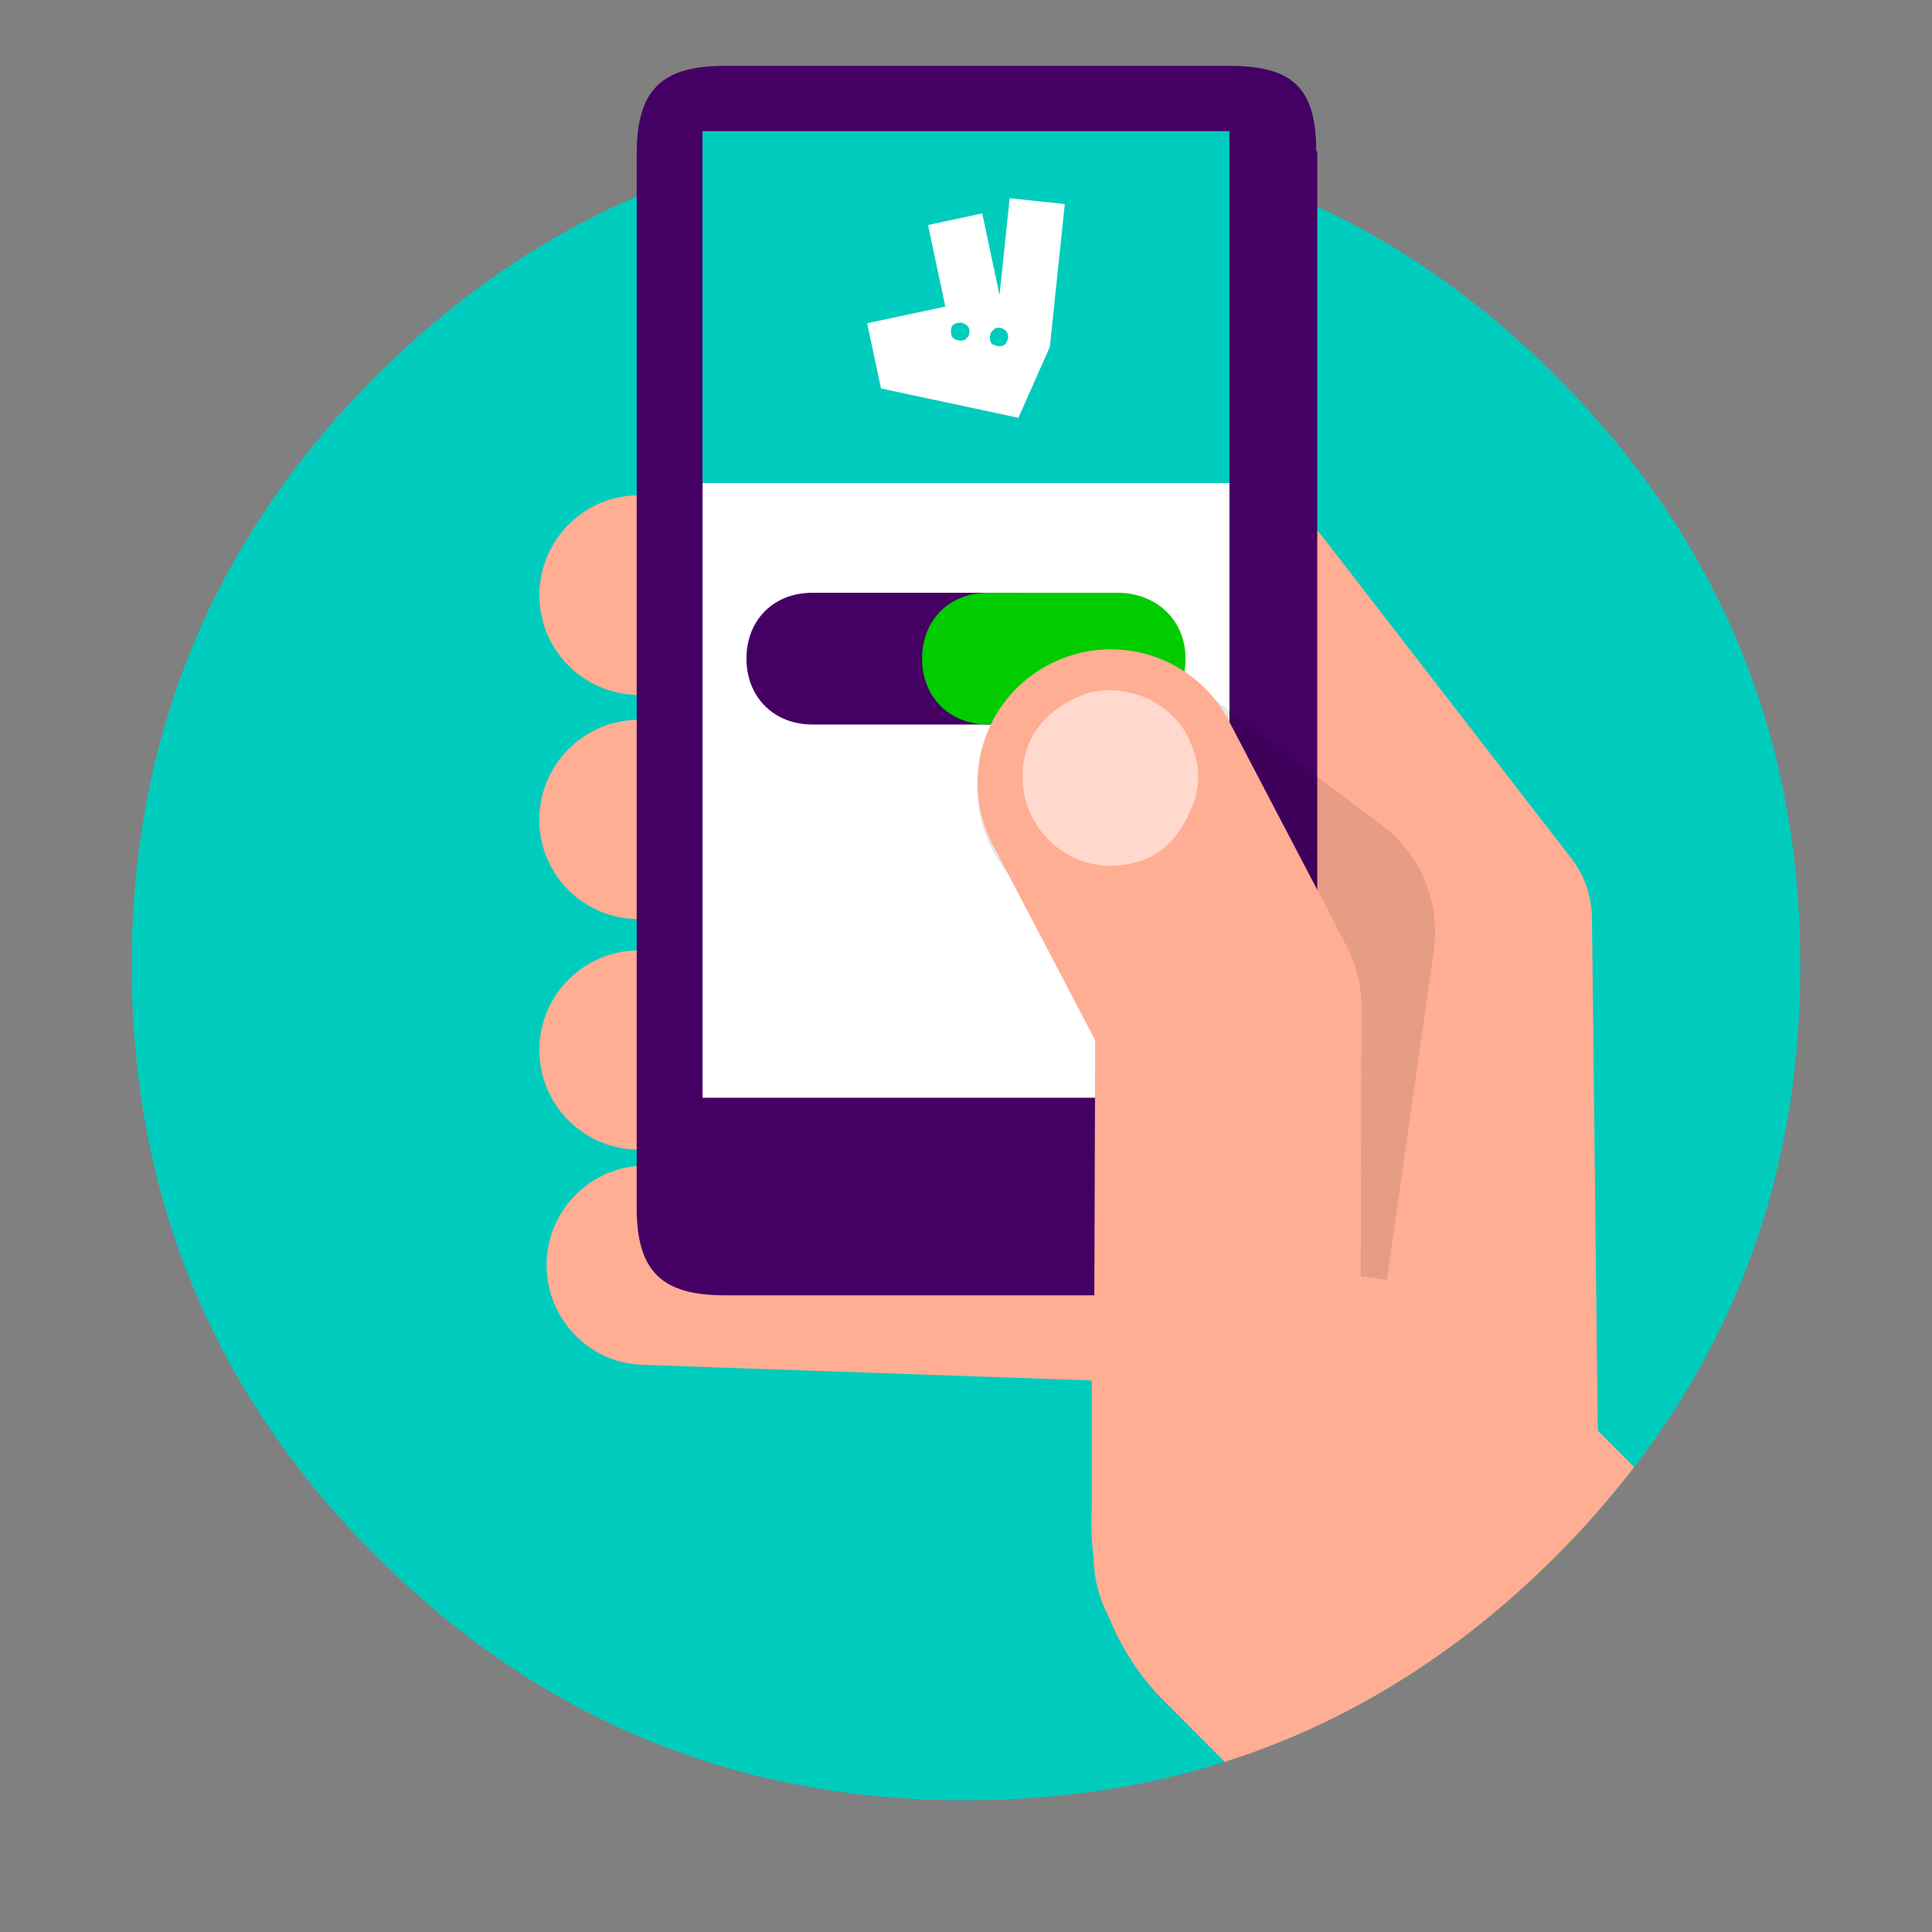 <svg xmlns="http://www.w3.org/2000/svg" width="88" height="88" fill="none" viewBox="0 0 88 88"><rect x="0" y="0" width="88" height="88" fill="#808080" stroke="none"/><path fill="#00CCBE" d="M70.87 17.13a41.842 41.842 0 0 0-2.965-2.699C61.095 8.811 53.127 6 44 6c-5.845 0-11.215 1.152-16.114 3.457-3.88 1.832-7.466 4.39-10.756 7.673C9.71 24.55 6 33.506 6 44c0 10.303 3.575 19.124 10.726 26.466a13.033 13.033 0 0 1 0.404 0.404c2.561 2.56 5.303 4.678 8.225 6.353 5.226 3 11.041 4.59 17.443 4.767A81.596 81.596 0 0 0 44 82c4.202 0 8.161-0.595 11.879-1.783 5.541-1.779 10.539-4.895 14.99-9.347C78.292 63.45 82 54.494 82 44c0-0.335-0.004-0.666-0.01-0.995-0.144-6.363-1.678-12.148-4.6-17.355-1.7-3.034-3.874-5.874-6.52-8.52z"/><path fill="#FFAD93" fill-rule="evenodd" d="M24.57 37.133c0.116-2.5 2.222-4.456 4.734-4.34l26.609 1.182a4.522 4.522 0 0 1 3.478 1.88l6.783 9.396a4.54 4.54 0 0 1-1.024 6.335 4.513 4.513 0 0 1-6.32-1.026l-5.487-7.615-24.406-1.085a4.52 4.52 0 0 1-4.367-4.727z" clip-rule="evenodd"/><path fill="#FFAD93" d="M72.376 69.286V52.013c0-6.278-5.062-11.354-11.323-11.354s-11.324 5.076-11.324 11.354V69.45c0 4.733 2.878 8.784 6.978 10.49 5.212-1.817 9.934-4.841 14.163-9.07a43.305 43.305 0 0 0 1.506-1.584z"/><path fill="#FFAD93" d="M72.818 68.79L72.512 41.82a4.502 4.502 0 0 0-0.947-2.731L60.28 24.5a4.5 4.5 0 0 0-3.556-1.763L29.13 22.563c-2.512-0.02-4.541 2.015-4.56 4.514a4.538 4.538 0 0 0 4.502 4.573l25.391 0.135 9.005 11.645 0.31 27.415a4.523 4.523 0 0 0 2.491 4.007 41.247 41.247 0 0 0 4.6-3.982 42.805 42.805 0 0 0 1.949-2.08z"/><path fill="#FFAD93" fill-rule="evenodd" d="M24.57 47.653c0.096-2.499 2.203-4.456 4.695-4.359l22.165 0.833a4.538 4.538 0 0 1-0.348 9.067l-22.164-0.833a4.538 4.538 0 0 1-4.348-4.708zM24.899 57.477c0.077-2.5 2.183-4.476 4.676-4.38l21.74 0.756a4.525 4.525 0 0 1 4.366 4.69c-0.077 2.498-2.183 4.475-4.676 4.378l-21.74-0.756c-2.492-0.077-4.444-2.19-4.366-4.688z" clip-rule="evenodd"/><path fill="#450064" fill-rule="evenodd" d="M59.952 6.889C59.952 4.04 58.918 3 56 3H33c-2.84 0-4 1.074-4 4v48c0 2.848 1.082 4 4 4h23c2.84 0 4-1.074 4-4V6.889h-0.048z" clip-rule="evenodd"/><path fill="#fff" fill-rule="evenodd" d="M32 50h24V22H32v28z" clip-rule="evenodd"/><path fill="#00CCBE" fill-rule="evenodd" d="M32 22h24V5.973H32V22z" clip-rule="evenodd"/><path fill="#fff" fill-rule="evenodd" d="M40.129 17.694l6.258 1.335 1.431-3.226 0.682-6.509-2.51-0.265-0.462 4.41L44.74 9.72l-2.47 0.528 0.788 3.717-3.559 0.758 0.629 2.97zm4.968-2.408a0.388 0.388 0 0 1 0.08-0.186c0.059-0.074 0.157-0.171 0.267-0.174a0.47 0.47 0 0 1 0.43 0.226c0.088 0.15 0.043 0.313-0.05 0.477-0.094 0.164-0.34 0.185-0.582 0.066-0.164-0.08-0.163-0.285-0.145-0.41zm-1.347-0.588c-0.12 0.002-0.36 0.03-0.412 0.228h0.002c-0.069 0.265 0.012 0.484 0.193 0.545 0.18 0.06 0.353 0.071 0.48-0.047 0.128-0.119 0.17-0.271 0.128-0.452-0.03-0.126-0.173-0.208-0.258-0.247a0.305 0.305 0 0 0-0.133-0.027z" clip-rule="evenodd"/><path fill="#000" fill-opacity=".1" fill-rule="evenodd" d="M45.73 32.25a6.062 6.062 0 0 1 8.502-1.22l8.695 6.548a6.104 6.104 0 0 1 2.377 5.735L62.29 64.451c-0.483 3.333-3.556 5.639-6.86 5.174a6.1 6.1 0 0 1-5.16-6.879l2.512-17.573-5.816-4.378a6.111 6.111 0 0 1-1.237-8.545z" clip-rule="evenodd"/><path fill="#450064" fill-rule="evenodd" d="M34 30c0-1.763 1.242-3 3-3h9c1.759 0 3 1.237 3 3s-1.241 3-3 3h-9c-1.758 0-3-1.256-3-3z" clip-rule="evenodd"/><path fill="#0C0" fill-rule="evenodd" d="M42 30c0-1.763 1.241-3 3-3h5.903C52.662 27 54 28.237 54 30s-1.338 3-3.097 3H45c-1.759 0-3-1.256-3-3z" clip-rule="evenodd"/><path fill="#FFAD93" fill-rule="evenodd" d="M47.778 30.274a6.057 6.057 0 0 1 8.193 2.558l5.352 10.23a6.083 6.083 0 0 1 0.696 2.848l-0.077 24.916c-0.02 3.371-2.744 6.084-6.087 6.064-3.362-0.02-6.068-2.751-6.048-6.103l0.077-23.405-4.657-8.893c-1.565-2.984-0.425-6.665 2.55-8.215z" clip-rule="evenodd"/><path fill="#FFAD93" d="M74.433 66.823l-5.38-5.394a11.303 11.303 0 0 0-16.02 0c-4.424 4.437-4.424 11.625 0 16.062l2.75 2.757 0.096-0.03c5.541-1.78 10.539-4.896 14.99-9.348a41.473 41.473 0 0 0 3.564-4.047z"/><path fill="#FFD9CD" fill-rule="evenodd" d="M49.18 31.704c-0.98 0.419-1.79 1.067-2.28 2.058-0.415 0.991-0.415 2.059-0.076 3.05 0.415 0.991 1.056 1.735 2.036 2.23 1.055 0.496 2.035 0.496 3.09 0.172 0.98-0.324 1.715-1.068 2.205-2.154 0.49-0.991 0.566-1.983 0.17-2.974-0.32-0.99-1.055-1.81-2.13-2.306-1.055-0.4-2.035-0.477-3.015-0.076z" clip-rule="evenodd"/></svg>